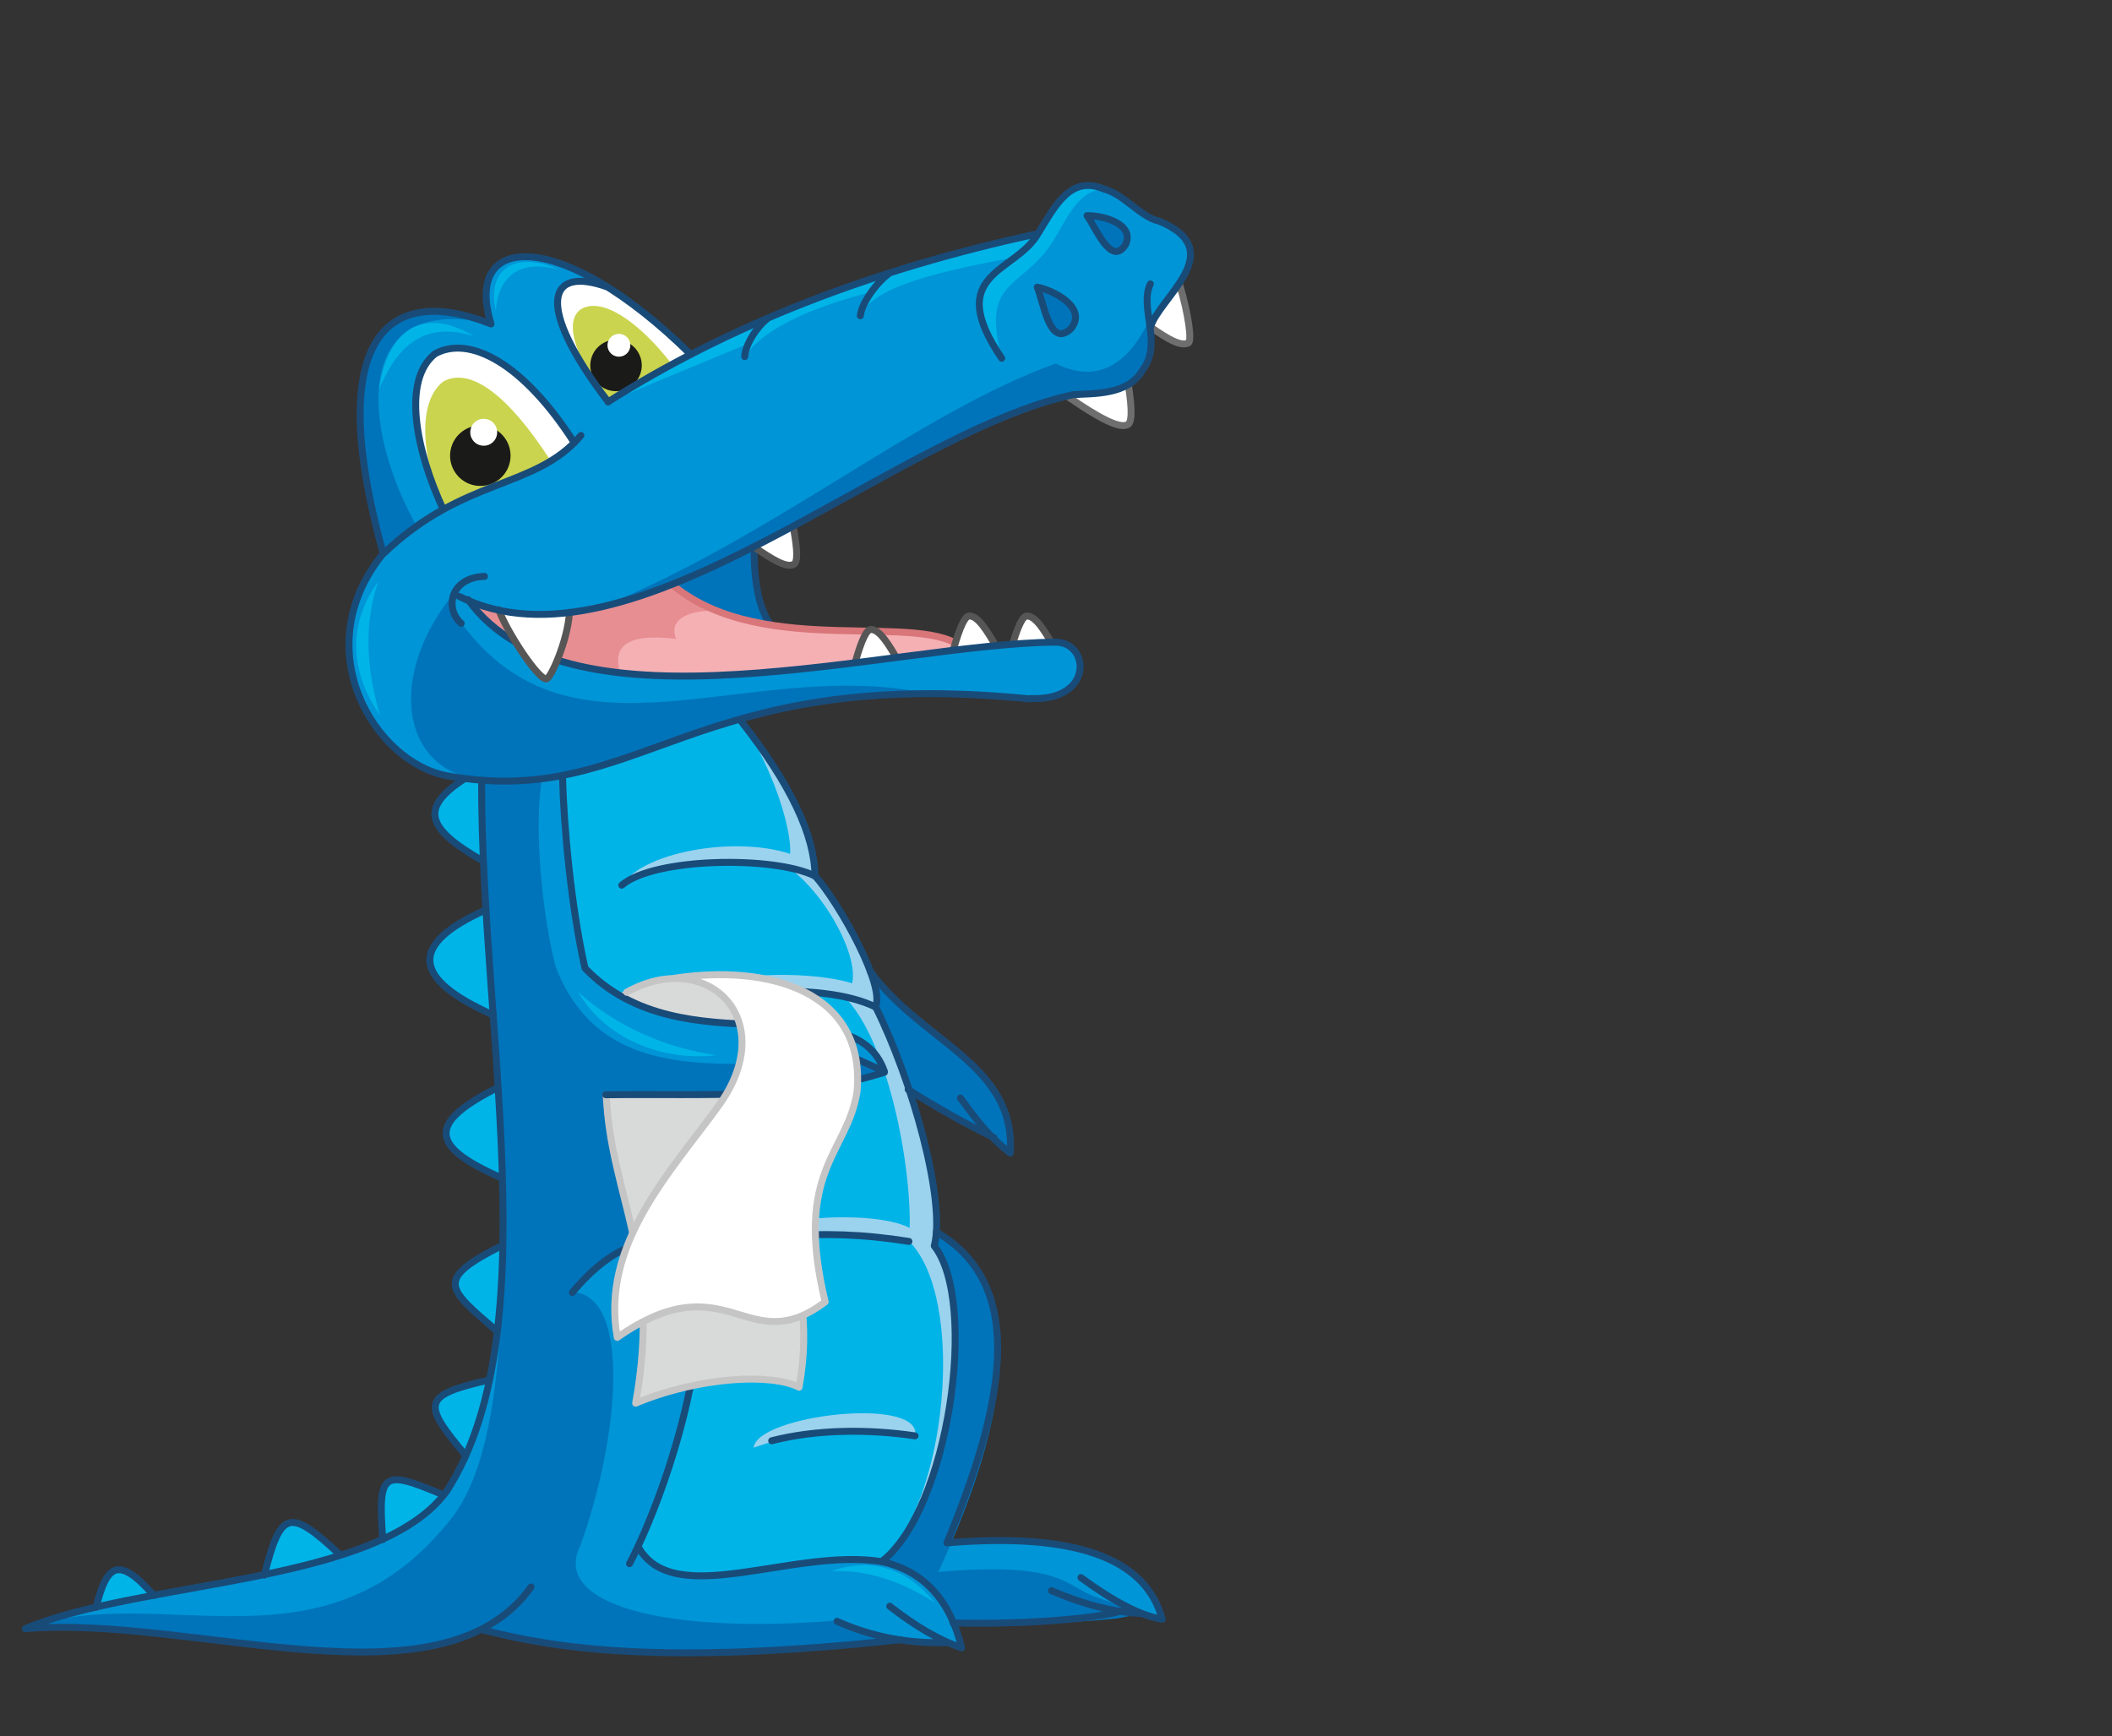 <?xml version="1.0" encoding="utf-8"?>
<!-- Generator: Adobe Illustrator 21.1.0, SVG Export Plug-In . SVG Version: 6.00 Build 0)  -->
<svg version="1.1" id="Layer_1" xmlns="http://www.w3.org/2000/svg" xmlns:xlink="http://www.w3.org/1999/xlink" x="0px" y="0px"
	 viewBox="0 0 517 425" style="enable-background:new 0 0 517 425;" xml:space="preserve">
<rect x="0" y="0" width="517" height="425" fill="#333333" stroke="none"/>
<style type="text/css">
	.st0{fill-rule:evenodd;clip-rule:evenodd;fill:#0074BA;}
	.st1{fill:none;stroke:#194B79;stroke-width:1.701;stroke-linecap:round;stroke-linejoin:round;stroke-miterlimit:22.926;}
	.st2{fill-rule:evenodd;clip-rule:evenodd;fill:#F5B0B4;}
	.st3{fill-rule:evenodd;clip-rule:evenodd;fill:#E78E92;}
	.st4{fill:none;stroke:#D8767A;stroke-width:1.701;stroke-linecap:round;stroke-linejoin:round;stroke-miterlimit:22.926;}
	.st5{fill-rule:evenodd;clip-rule:evenodd;fill:#FFFFFF;}
	.st6{fill:none;stroke:#575656;stroke-width:1.701;stroke-linecap:round;stroke-linejoin:round;stroke-miterlimit:22.926;}
	.st7{fill-rule:evenodd;clip-rule:evenodd;fill:#00B4E8;}
	.st8{fill-rule:evenodd;clip-rule:evenodd;fill:#0095D6;}
	.st9{fill-rule:evenodd;clip-rule:evenodd;fill:#9BD3EE;}
	.st10{fill-rule:evenodd;clip-rule:evenodd;fill:#D88F55;}
	.st11{fill-rule:evenodd;clip-rule:evenodd;fill:#D8D9D9;}
	.st12{fill:none;stroke:#822E2D;stroke-width:1.701;stroke-linecap:round;stroke-linejoin:round;stroke-miterlimit:22.926;}
	.st13{fill:none;stroke:#6E6E6E;stroke-width:1.701;stroke-linecap:round;stroke-linejoin:round;stroke-miterlimit:22.926;}
	.st14{fill-rule:evenodd;clip-rule:evenodd;fill:#CAD44E;}
	.st15{fill-rule:evenodd;clip-rule:evenodd;fill:#1A1A18;}
	.st16{fill:none;stroke:#C5C5C6;stroke-width:1.701;stroke-linecap:round;stroke-linejoin:round;stroke-miterlimit:22.926;}
</style>
<path class="st0" d="M241.5,276.9c-17.5-7.9-30.9-17.4-40.1-28.6l5.2-23.1c8.7,28.6,42.2,30.7,40.6,57.1L241.5,276.9z"/>
<path class="st0" d="M147.4,148.5l37.2-14.6c-1.4,35.7,32.6,23.7,41.2,24.2l-35.7,6.3h-20.5L147.4,148.5z"/>
<path class="st1" d="M184.6,133.9c-0.1,13.6,3.1,21.3,9.7,23"/>
<path class="st2" d="M165,143.5c17.6,17.2,65,5.4,71,15.4l-62.3,19h-17.2L117,150L165,143.5z"/>
<path class="st3" d="M175.7,149.8c-2.1-0.8-12.9,0-10.2,6.6c-12.7-1.5-15.5,2.2-13.7,8.3l4.8,13.1L127,158.5l-11.2-2.3l-1.1-9.3
	l50.4-3.3C167.7,145.9,171.2,148,175.7,149.8z"/>
<path class="st4" d="M165,143.5c22.3,18,60.9,5.8,71,15.4"/>
<path class="st5" d="M244.2,158.9l-10.8,0.1c1.6-5.7,2.9-8.4,4-8.2C239.4,150.9,241.5,154.1,244.2,158.9z"/>
<path class="st5" d="M258.4,158.9l-10.8,0.1c1.6-5.7,2.9-8.4,4-8.2C253.6,150.9,255.6,154.1,258.4,158.9z"/>
<path class="st5" d="M220,162.2l-10.8,0.1c1.6-5.7,2.9-8.4,4-8.2C215.2,154.2,217.3,157.5,220,162.2z"/>
<path class="st6" d="M233.4,159c1.6-5.7,2.9-8.4,4-8.2c2,0.1,4.1,3.3,6.8,8.1"/>
<path class="st6" d="M247.5,159c1.6-5.7,2.9-8.4,4-8.2c2,0.1,4.1,3.3,6.8,8.1"/>
<path class="st6" d="M209.3,162.3c1.6-5.7,2.9-8.4,4-8.2c2,0.1,4.1,3.3,6.8,8.1"/>
<path class="st7" d="M64.7,385.6l18.5-5C70.8,368.9,68.7,369.7,64.7,385.6z M93.6,376.9c6.1-2.7,11-6.4,14.7-11
	C93.5,359.7,92.5,360.2,93.6,376.9z M114,356.3l5.8-18.5C103.2,341.6,103.3,343.5,114,356.3z M121.7,325.9l1.4-21.1
	C106.2,313.3,109.2,315.1,121.7,325.9z M120.7,248.5l-1.8-25.8C100.3,231.1,100.3,239.4,120.7,248.5z M118.3,210.9l-0.3-22.7
	C103.2,196.5,102.1,201.7,118.3,210.9z M23.5,393.5l14.2-2.9C28.6,380.3,26.1,383.5,23.5,393.5z M123,288.4l-1-22.2
	C105.1,274.6,104.5,280.4,123,288.4z"/>
<path class="st8" d="M279.6,395l-5.3-0.5c-12.4,3.3-26.3,3.5-40.7,2.8l-17.6-14.9l13.4-80.8c22.5,13,16.6,42.3,2.6,76.1
	c31.1-2.6,48.7,3.6,52.7,18.7L279.6,395z"/>
<path class="st0" d="M279.7,395l-6.3,1.2c-13.6,1.3-25.4,1.8-39.8,1.1L216,382.4l13.4-80.8c22.5,13,18.1,44.8,0.3,83.2
	c31.1-2.6,30.6,3.5,39,6.3L279.7,395z"/>
<path class="st8" d="M148.3,268c2.1,12.9,5.3,25,9.6,36.3c14-4.1,20.5,22.2-1.7,74.3l59.9,3.6c10.5,3,16.9,10.1,19.3,21.3l-3.6-1.4
	l-11.3-0.6c-38.7,4.6-74.2,5.4-102.7-2.5c-24.5,12.4-75.6-2.1-111.6-0.2c33.8-12,83.8-11.7,102.2-32.9c9.3-12.9,14.5-32.7,14.7-61.1
	c1.1-41.1-6.6-86.8-4.9-125.8l21,2.5c-4,4.2-0.6,38.9,4,55.7c23.8,23.7,67.7,4.4,73.4,25.7l-5.5,7.2C194.9,272,173.4,271,148.3,268z
	"/>
<path class="st0" d="M148.3,268c2.1,12.9,5.3,25,9.6,36.3l-10,4.5l-7.8,7.5c14.4,0.6,11.7,35.2,1.9,62.2c-6.9,14,20,21.7,62.9,18.2
	l15.6,4.6c-38.7,4.6-74.2,5.4-102.7-2.5c-24.5,12.4-75.6-2.1-111.6-0.2c33.8-11.9,73.6,13.2,105-27.8c9.3-12.9,11.7-37.8,11.9-66.2
	c1.1-41.1-6.6-86.8-4.9-125.8l20.7,2.4c-10.4-1.2-7.4,38.9-2.8,55.7c12.2,30.8,44.4,22.3,74.8,22.9l5.6,2.8
	C202.1,267.9,172.4,269.2,148.3,268z"/>
<path class="st9" d="M181.3,176.4c-17.4,3.7-31.5,5.4-42.1,5c-3.2,11.1-1.6,30.1,4,55.7c26.1,24.3,67.7,4.4,73.3,25.3
	c-10,4.5-52.1,6.4-68.2,5.5c3,14.4,5.9,26.4,9.6,36.3c20-1.6,16,30.8-1.7,74.3c10.3,16.8,37.1-0.2,59.7,3.7
	c16.8-15.8,23.7-57.5,12.9-77.3c1.4-14.6-3.4-34.1-14.4-58.6c1.1-6.9-5.2-20.3-14.8-32C199.6,203.6,192.8,190.7,181.3,176.4z"/>
<path class="st7" d="M181.3,176.4c-17.4,3.7-31.5,5.4-42.1,5c-3.2,11.1-1.6,30.1,4,55.7c22.8,26.6,67.6,2.5,73,25.4l0.4,0.3
	c-10.3,2.9-36.4,6-68.3,5.2c3,14.4,5.9,26.4,9.6,36.3c20-1.6,16,30.8-1.7,74.3c10.3,16.8,37.1-0.2,59.7,3.7
	c15.8-14.7,20.8-64.2,6.6-78.5c1.4-14.6-4.5-48.8-16-60c7.2-4.2-3.9-25.4-14.1-31.8C196,208.8,189.8,188.3,181.3,176.4z"/>
<path class="st9" d="M196.2,210.1c-13.5-6.2-38.8-1.9-44,6.7c13-6.9,28.8-7.6,47.2-2.3L196.2,210.1z M210.9,241.6
	c-8.6-4.2-37-4.3-38.8,2.2c21.1-2.1,31.7-1.4,42.4,2.6L210.9,241.6z M222.7,300.6c-9.6-4.9-39.5-2.7-45.6,5
	c17.9-4.2,38.5-5.1,49.1-0.2L222.7,300.6z M184.5,354.4c15-5.5,30.8-4.6,39.5-2.8C226.1,341.6,185.2,346.4,184.5,354.4z"/>
<path class="st7" d="M203.6,384.6c8.8-0.3,16.8,2.4,25.2,7.7C222.2,384.1,213.4,381.1,203.6,384.6z M141.5,242.8
	c9.2,8.4,21.6,13.8,33.9,15.5C162.4,259.9,148.2,254.4,141.5,242.8z"/>
<path class="st10" d="M168,330.6c1.4-16.2-5.4-24-11.8-24.2C164.7,302.1,171.8,311.2,168,330.6z"/>
<path class="st11" d="M150.6,243.7c16.7-8,26.3-4.7,30.1,6.9C167,249.5,157,247.2,150.6,243.7z"/>
<path class="st1" d="M222.5,303.9c-22.6-3.6-40-1.1-54.3,4.7 M214.3,246.5c-6.6-3.2-16.9-4.4-30.8-3.7 M199.4,214.4
	c-10-4.9-39.3-4.5-47.2,2.3 M224,351.5c-11.5-1.7-24.2-1.6-35.1,1.2"/>
<path class="st1" d="M181.3,176.4c12.5,15.9,18.1,28.3,18.2,38c6.1,6.8,17.3,27.2,14.8,32c9,18,17.3,47.6,14.4,58.6
	c10.8,13.7,3.6,64.6-12.9,77.3"/>
<path class="st12" d="M148.3,268c2.2,13.4,5.7,25.8,9.6,36.3"/>
<path class="st1" d="M140.1,316.4c10.4-12.5,21.7-15.9,28.1-7.8c8.2,13.4-3.5,53.8-14.1,74.2"/>
<path class="st1" d="M83.2,380.6c-12.4-11.6-14.5-10.8-18.5,5 M108.4,365.9c-14.8-6.2-15.9-5.7-14.7,11 M119.8,337.8
	c-16.6,3.8-16.5,5.7-5.8,18.5 M123.1,304.8c-16.8,8.5-13.8,10.4-1.4,21.1 M121.9,266.2c-16.8,8.5-17.4,14.2,1,22.2 M113.6,190.7
	c-10.5,6.9-9.8,11.9,4.7,20.1 M119,222.7c-18.6,8.3-18.7,16.7,1.8,25.8 M37.7,390.6c-9.1-10.3-11.6-7.1-14.2,2.9 M117.8,398.9
	c18.2,4.7,44.3,8.8,102.7,2.5 M156.2,378.6c8.6,15.7,37.8,0.2,59.7,3.7c10.2,2.3,16.7,9.4,19.5,21.1c-5.3-1.8-11.2-5.2-17.6-10.2
	 M231.8,402.1c-9.5,0.3-18.4-1.4-26.9-5.2 M118.2,178.9c-3,62.1,17.9,144.8-8.9,186.2c-16.8,22.9-74.6,21.6-103.1,33.6
	c41.3-3.4,101.7,20.6,123.8-10.2"/>
<path class="st8" d="M139.4,150.2c31.3-1.7,91-47.9,123.4-53.6c14.5,0.5,20.7-5,18.8-16.4c0.7-8.7,21.1-16.9,2.1-26.1l-6.7-3.9
	c-7.8-6.5-15.5-6.7-22.9,7c-24.6,5-51.9,13.4-85,29.6c-31.5-31.1-55.9-30.1-48.9-7.5C93.1,68.7,79.8,85,93.8,135.5
	c-17.9,25.9-2.1,51,15.5,54.4l8.7,1.2c35.4,4.9,56.5-29.4,134.2-20c10.5,2.1,16.6-8.7,9.3-13.1c-41.2-1.8-91.8,14.3-125.1,3.6
	c-8.5-2.7-16.1-7-21.6-14.6C121.9,149.6,130.2,150.5,139.4,150.2z"/>
<path class="st0" d="M102,128.8l-8.1,6.7c-14.1-50.6-0.7-66.9,26.4-56.2C86.2,71.4,88.2,104.3,102,128.8z M147.4,148.5
	c25.4-1.2,88-48.9,115.4-51.9c14.5,0.5,20.7-5,18.8-16.4c0.7-8.7-4.2,18.1-23.2,8.8C224.4,101.3,189.5,131.3,147.4,148.5
	c-10.7,3.4-22.7,2.2-36-3.6c-16.5,19.8-13.8,43.6,6.3,46c30.1,3.3,61.9-21.5,108.1-21.4c-43.4-8.4-85.5,20-112.8-16.9l-2-3.2
	l0.5-4.5l10.7,4.5l11.1,1L147.4,148.5z"/>
<path class="st5" d="M261.6,97.2c4.8-1,10.6-1.5,14.5-3.1c1,6.3,0.9,9.5-0.3,9.8C273.8,104.9,268.5,102,261.6,97.2z"/>
<path class="st13" d="M276.2,94.2c1,6.3,0.9,9.5-0.3,9.8c-2,1-7.4-2-14.2-6.7"/>
<path class="st5" d="M281.7,80.2l7.1-10.4c2.1,7,3.1,14,2,14.2C288.9,84.9,285.9,83.1,281.7,80.2z"/>
<path class="st1" d="M114.6,146.8c24.6,34.5,103.4,10.8,143.6,10.4c8.6-0.2,9.7,14.5-6,13.8"/>
<path class="st13" d="M288.8,69.8c2.1,7,3.1,14,2,14.2c-1.8,0.8-4.8-0.9-9.1-3.9"/>
<path class="st7" d="M254.1,57.2c-33.6,6.4-68.7,20.2-105.3,41.2l34.4-14.3l-0.9,3.2c4.3-6.3,14.6-11.6,30.9-15.8l-2.7,5.8
	c3.3-6.4,14.6-10,37.9-14.3l-6.3,5.2c-4.2,6-2,12.6,3.1,19.4c-4.5-17.4,2.7-16.8,9.9-25c5.1-5.4,7.2-16,15.2-16.3
	C263.2,42.8,258.4,48.7,254.1,57.2z M121.4,76.2c0.2-6.9,4.5-13.2,15.4-10.2C125.4,61,119.1,66.5,121.4,76.2z M92.8,95.3
	c4-9.3,9.9-17.1,23.3-13C101.7,73.9,94.5,83,92.8,95.3z M92.6,142.3c-3.5,10.4-3,20.9,0.4,32.8C85.6,164.4,85.1,152.8,92.6,142.3z"
	/>
<path class="st5" d="M108.5,124.7c10.7-5.5,24.7-8.6,32.1-16.4c-12.6-19.6-25.7-26.4-34.1-21.8C98.3,93.1,101.9,110.6,108.5,124.7z"
	/>
<path class="st5" d="M148.8,70.3l9.7,6.9l10.7,9.6L149,98.4C130.8,74.7,134,64.9,148.8,70.3z"/>
<path class="st14" d="M148.9,98.5l15.6-9.3c-8.2-10.6-17.2-16.6-22.3-13.5C137.7,78.8,141.3,88.3,148.9,98.5z"/>
<path class="st14" d="M108.5,124.7l26.1-12.2c-10.1-15.6-19.4-22.8-26.1-19.1C101.9,98.6,103.4,112.4,108.5,124.7z"/>
<path class="st5" d="M122,149.3c6.1,0.5,11.9,0.7,17.4,0.6c-0.4,6.9-4.7,16.5-5.7,16.3C131.8,166.3,124.4,155.3,122,149.3z"/>
<path class="st5" d="M184.6,133.9l9.6-4.8c1.1,5.8,1.1,8.8,0,9.1C192.4,139,189.1,137,184.6,133.9z"/>
<path class="st6" d="M194.2,129.1c1.1,5.8,1.1,8.8,0,9.1c-1.8,0.8-5.1-1.2-9.6-4.3"/>
<ellipse transform="matrix(0.82 -0.573 0.573 0.82 -42.66 87.453)" class="st15" cx="117.5" cy="111.5" rx="7.4" ry="7.4"/>
<ellipse transform="matrix(0.819 -0.573 0.573 0.819 -39.262 87.07)" class="st5" cx="118.5" cy="105.8" rx="3.3" ry="3.3"/>
<ellipse transform="matrix(0.82 -0.573 0.573 0.82 -24.002 102.506)" class="st15" cx="150.7" cy="89.4" rx="6.3" ry="6.3"/>
<ellipse transform="matrix(0.819 -0.573 0.573 0.819 -21.072 102.186)" class="st5" cx="151.6" cy="84.5" rx="2.8" ry="2.8"/>
<path class="st6" d="M139.4,149.9c-0.4,6.9-4.7,16.5-5.7,16.3c-1.9,0.1-9.3-10.9-11.6-16.9"/>
<path class="st11" d="M148.3,268l29.5-0.3c5.9,24,23.6,39.9,17.8,71.9c-6.5-3.4-24.2-2.7-40,3.9C162,307.6,149.4,293.2,148.3,268z"
	/>
<path class="st16" d="M177.8,267.7c5.9,24,23.6,39.9,17.8,71.9c-6.5-3.4-24.2-2.7-40,3.9c6.5-35.9-6.1-50.3-7.2-75.5"/>
<path class="st1" d="M137.7,190.1c0.3,12,2.1,31.9,5.5,46.9c23.8,24.9,65.8,3.6,73.3,25.3c-5.1-2.3-7.2-3.3-11.1-4.8 M216.5,262.5
	c-21.5,6.8-42.2,5.2-68.2,5.5"/>
<path class="st5" d="M164.7,239.5c11.3-0.9,24.2,11.7,11.1,31.1c-11.3,16.6-28.9,33.9-24.8,56.7c27.1-18.9,31.7,5.8,50.9-8.7
	c-7.8-32.2,5.5-36.4,7.8-51.5C211.8,242.8,188,235.9,164.7,239.5z"/>
<path class="st16" d="M153.4,242.9c19.8-11,37.8,6.7,22.5,27.8c-11.8,16.3-28.9,33.9-24.8,56.7c27.1-18.9,31.7,5.8,50.9-8.7
	c-7.8-32.2,5.5-36.4,7.8-51.5c2.2-24.5-21.6-31.3-44.9-27.7"/>
<path class="st1" d="M217.7,66.9c-3.3,2.4-6.8,7.4-7.1,10.4 M188.1,77.8c-2.8,2.1-5.7,6.6-5.8,9.5 M169.1,86.8
	c-31.5-31.1-55.9-30.1-48.9-7.5C93.1,68.7,79.8,85,93.8,135.5c-19,23.4-2.1,51,15.5,54.4c47.5,8.5,59.3-27.2,142.8-18.8
	 M118.6,141.1c-8.6,0.3-9.7,8.1-5.7,11.5 M112.4,146c42.2,21.1,105.7-39.9,150.4-49.4c4.7-0.3,13.4,0.2,16.9-6
	c5-6.5-0.9-15.3,1.9-21.1 M245.2,87.7c-14.3-21,3.3-20.8,8.9-30.5c4.3-7,8-14.4,16.2-10.9c4.8,1.2,9.1,7,13.4,7.8
	c17.6,7.3-0.1,18.8-2.1,26.1 M148.9,98.4c-18.1-23.7-14.9-33.5-0.1-28.1 M140.6,108.4C128,88.8,114.9,82,106.5,86.6
	c-8.2,6.5-4.6,23.9,2,38.1 M93.9,135.5c19.6-18.8,37.2-15.7,48.3-28.9 M254.1,57.2c-40.9,8.8-76,22.6-105.3,41.2"/>
<path class="st1" d="M243.3,278.5c-6.5-3.2-14-7.3-21-11.8 M229.2,301.6c22.5,13,16.6,42.3,2.6,76.1c31.1-2.6,48.7,3.6,52.7,18.7
	c-5.1-0.8-11.7-4.2-19.9-10.2 M279.6,395c-6.9-0.3-14.3-2.2-22.2-5.6 M233.3,397.3c16.7,0.4,33.7-0.9,40.8-2.8 M213.1,237.9
	c12.8,17.4,35.6,22.6,34.2,44.4c-4.9-3.9-7.6-7.2-12.2-13.5"/>
<path class="st0" d="M266.1,52.8c2,2.6,5.9,12.7,9.4,7.1C277.9,54.8,269.9,52.7,266.1,52.8z M253.9,70.3c1.5,3.3,3,15.3,8.3,10.1
	C266.2,75.4,258.1,71.1,253.9,70.3z"/>
<path class="st1" d="M266.1,52.8c2,2.6,5.9,12.7,9.4,7.1C277.9,54.8,269.9,52.7,266.1,52.8z M253.9,70.3c1.5,3.3,3,15.3,8.3,10.1
	C266.2,75.4,258.1,71.1,253.9,70.3z"/>
</svg>
